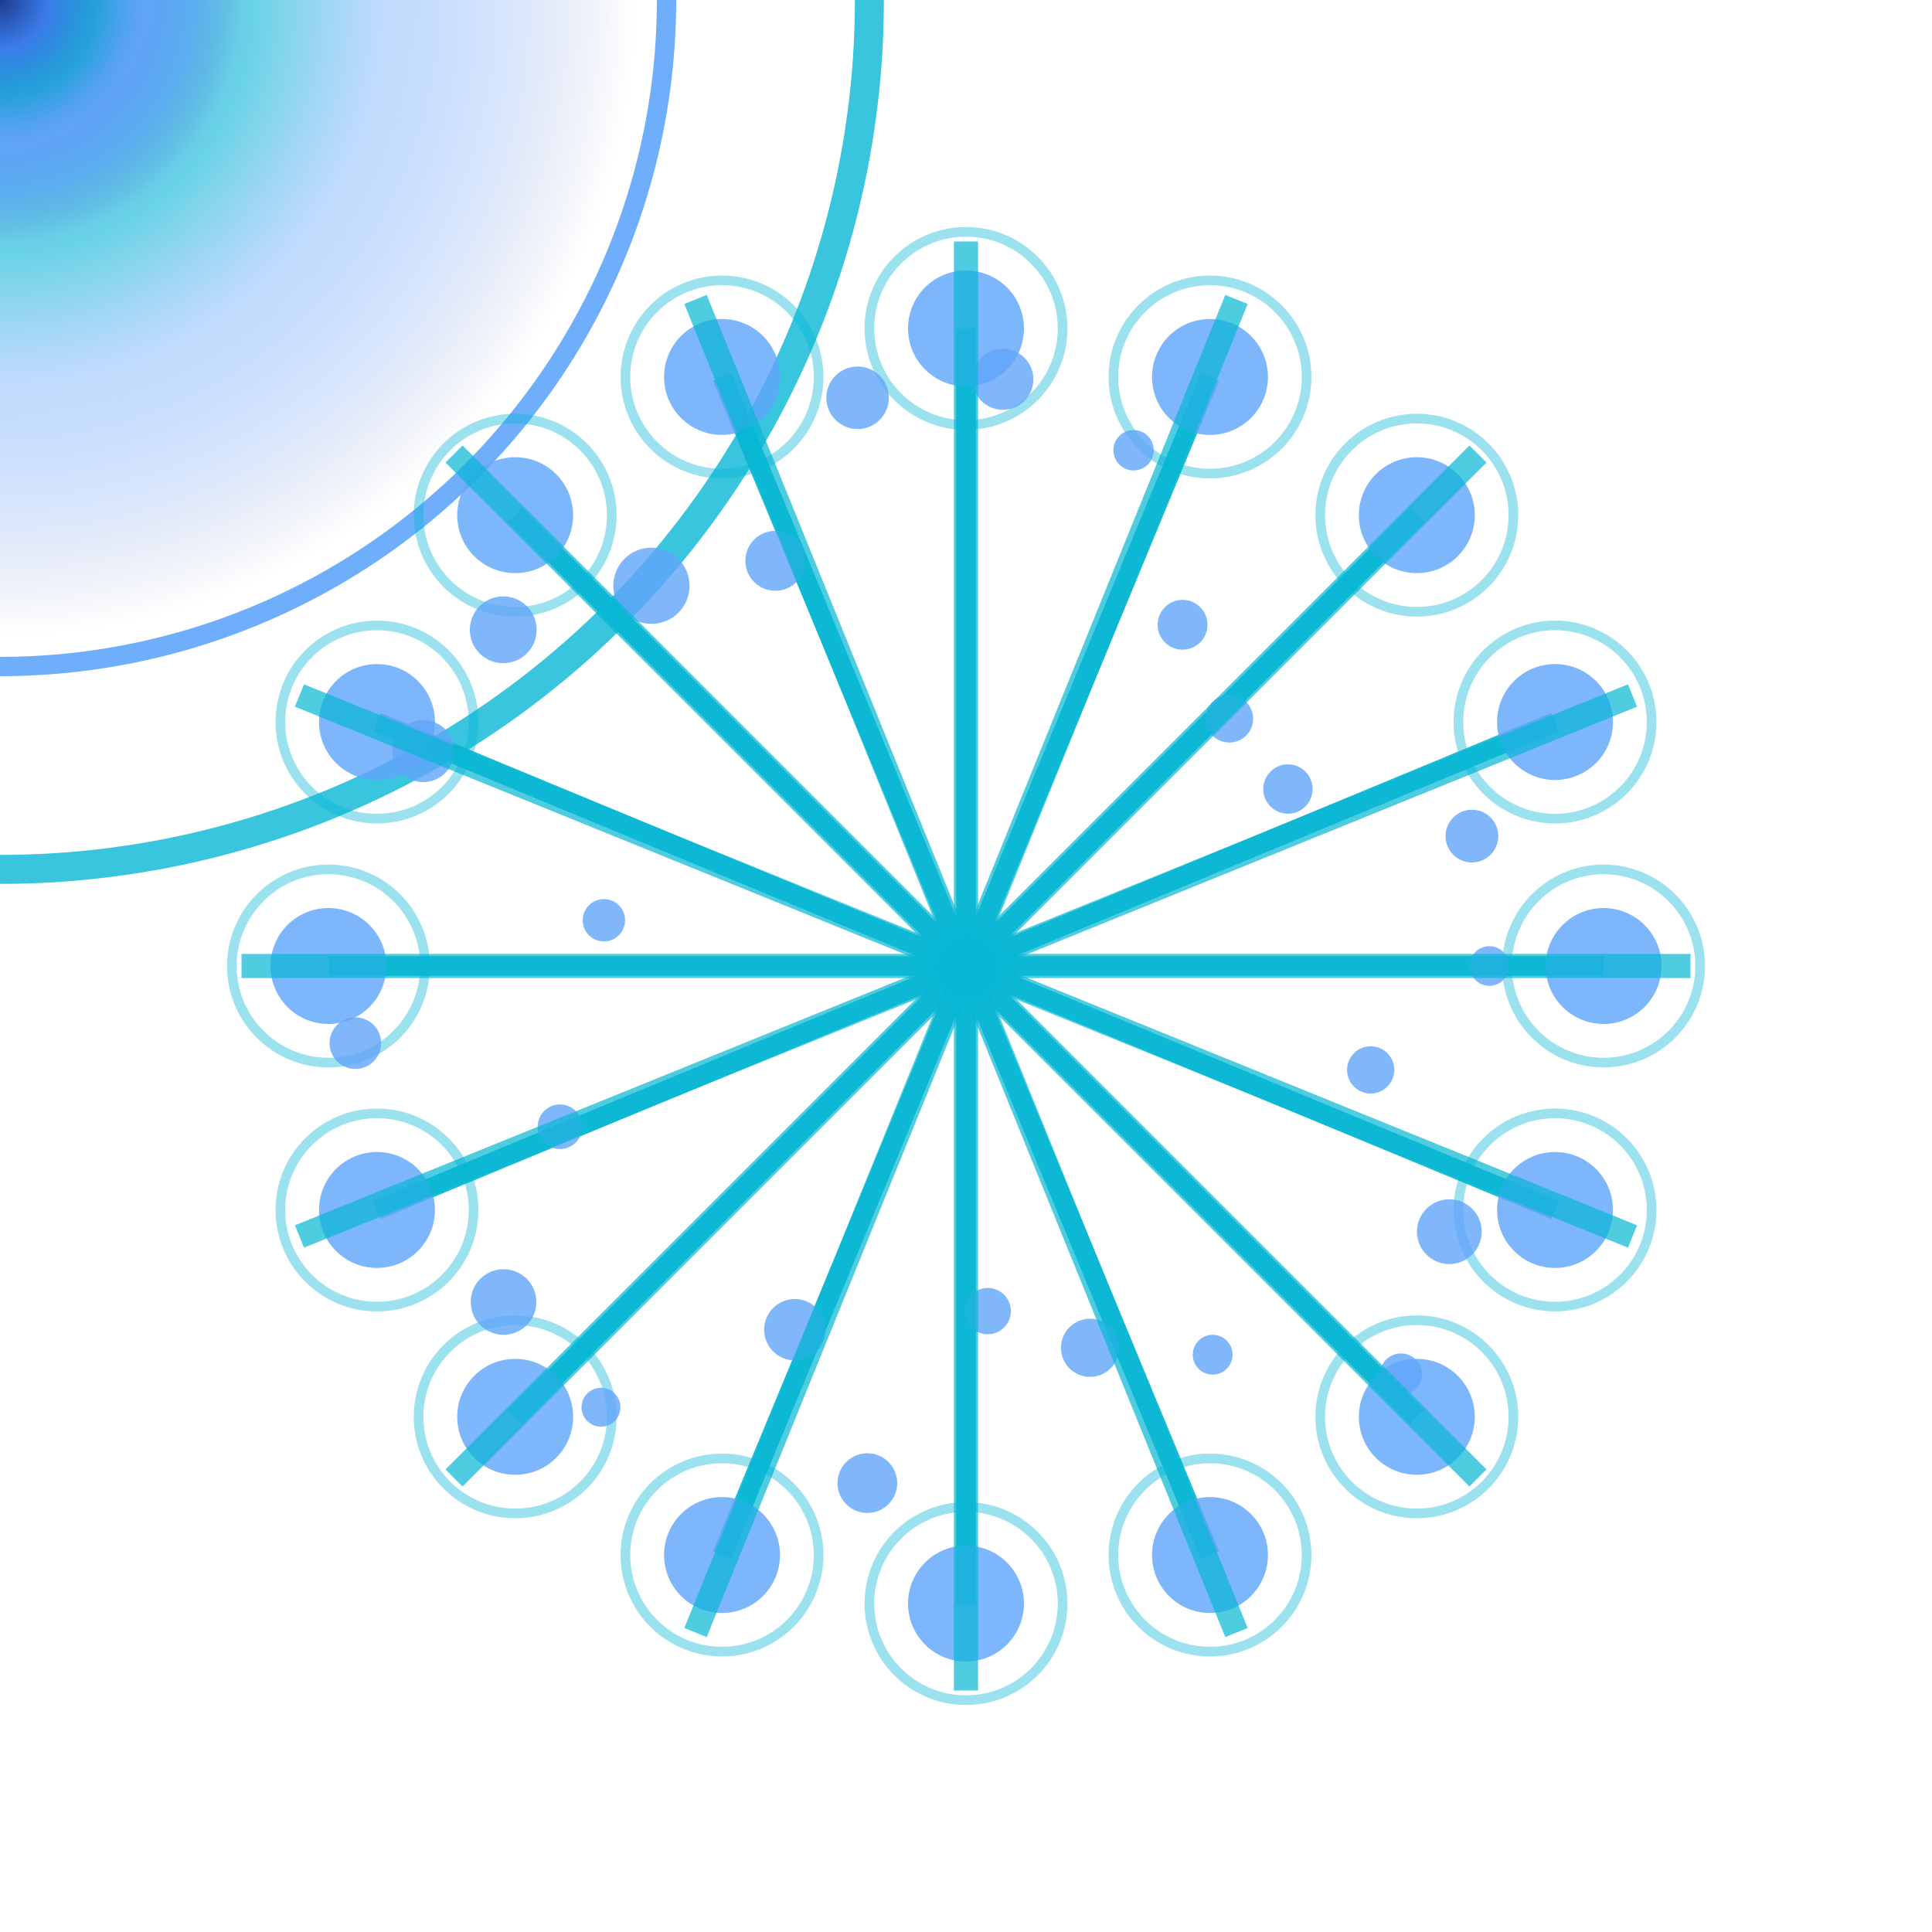 <?xml version="1.0" encoding="utf-8" ?>
<svg xmlns="http://www.w3.org/2000/svg" xmlns:ev="http://www.w3.org/2001/xml-events" xmlns:xlink="http://www.w3.org/1999/xlink" baseProfile="full" height="200" version="1.1" viewBox="0 0 200 200" width="200">
  <title>Logo Arkalia-LUNA - LUNE IA VIVANTE ultra-réaliste</title>
  <defs>
    <radialGradient cx="50%" cy="50%" id="aiMoonGradient-serenity" r="50%">
      <stop offset="0%" stop-color="#1e3a8a" stop-opacity="1.0"/>
      <stop offset="20%" stop-color="#3b82f6" stop-opacity="0.8"/>
      <stop offset="40%" stop-color="#06b6d4" stop-opacity="0.6"/>
      <stop offset="60%" stop-color="#60a5fa" stop-opacity="0.4"/>
      <stop offset="80%" stop-color="#3b82f6" stop-opacity="0.2"/>
      <stop offset="100%" stop-color="#1e3a8a" stop-opacity="0.0"/>
    </radialGradient>
    <filter id="aiMainGlow-serenity">
      <feGaussianBlur in="SourceGraphic" stdDeviation="5.6"/>
      <feMerge>
        <feMergeNode in="SourceGraphic"/>
        <feMergeNode/>
        <feMergeNode/>
      </feMerge>
    </filter>
    <filter id="aiTurbulence-serenity">
      <feTurbulence baseFrequency="0.005" numOctaves="6" seed="42" stitchTiles="stitch" type="fractalNoise"/>
    </filter>
    <mask id="aiDepthMask-serenity">
      <circle cx="0" cy="0" fill="white" r="45%"/>
    </mask>
    <pattern height="30" id="aiNeuralPattern-serenity" patternUnits="userSpaceOnUse" width="30" x="0" y="0">
      <line opacity="0.4" stroke="#06b6d4" stroke-width="0.8" x1="0" x2="0" y1="0" y2="30"/>
      <line opacity="0.4" stroke="#06b6d4" stroke-width="0.8" x1="0" x2="30" y1="0" y2="0"/>
      <line opacity="0.4" stroke="#06b6d4" stroke-width="0.8" x1="5" x2="5" y1="0" y2="30"/>
      <line opacity="0.4" stroke="#06b6d4" stroke-width="0.8" x1="0" x2="30" y1="5" y2="5"/>
      <line opacity="0.4" stroke="#06b6d4" stroke-width="0.8" x1="10" x2="10" y1="0" y2="30"/>
      <line opacity="0.4" stroke="#06b6d4" stroke-width="0.8" x1="0" x2="30" y1="10" y2="10"/>
      <line opacity="0.4" stroke="#06b6d4" stroke-width="0.8" x1="15" x2="15" y1="0" y2="30"/>
      <line opacity="0.4" stroke="#06b6d4" stroke-width="0.8" x1="0" x2="30" y1="15" y2="15"/>
      <line opacity="0.4" stroke="#06b6d4" stroke-width="0.8" x1="20" x2="20" y1="0" y2="30"/>
      <line opacity="0.4" stroke="#06b6d4" stroke-width="0.8" x1="0" x2="30" y1="20" y2="20"/>
      <line opacity="0.4" stroke="#06b6d4" stroke-width="0.8" x1="25" x2="25" y1="0" y2="30"/>
      <line opacity="0.4" stroke="#06b6d4" stroke-width="0.8" x1="0" x2="30" y1="25" y2="25"/>
      <line opacity="0.4" stroke="#06b6d4" stroke-width="0.8" x1="30" x2="30" y1="0" y2="30"/>
      <line opacity="0.4" stroke="#06b6d4" stroke-width="0.8" x1="0" x2="30" y1="30" y2="30"/>
    </pattern>
  </defs>
  <circle cx="0" cy="0" fill="url(#aiMoonGradient-serenity)" filter="url(#aiMainGlow-serenity)" r="66"/>
  <circle cx="0" cy="0" fill="none" opacity="0.9" r="69" stroke="#60a5fa" stroke-width="2"/>
  <circle cx="0" cy="0" fill="none" filter="url(#aiMainGlow-serenity)" opacity="0.8" r="90" stroke="#06b6d4" stroke-width="3">
    <animate attributeName="opacity" dur="5.0s" repeatCount="indefinite" values="0.8;0.2;0.8"/>
  </circle>
  <circle cx="0" cy="0" fill="url(#aiMoonGradient-serenity)" filter="url(#aiMainGlow-serenity)" r="25"/>
  <g filter="url(#aiMainGlow-serenity)" opacity="0.9">
    <path d="M92 88 L100 96 L108 88 L100 100 Z" fill="white" opacity="0.9"/>
  </g>
  <g fill="none" opacity="0.9" stroke="#06b6d4" stroke-width="2">
    <path d="M166.0,100.0 L34.0,100"/>
    <path d="M160.976,125.257 L39.024,74.743"/>
    <path d="M146.669,146.669 L53.331,53.331"/>
    <path d="M125.257,160.976 L74.743,39.024"/>
    <path d="M100.0,166.0 L100,34.0"/>
    <path d="M74.743,160.976 L125.257,39.024"/>
    <path d="M53.331,146.669 L146.669,53.331"/>
    <path d="M39.024,125.257 L160.976,74.743"/>
    <path d="M34.0,100 L166.0,100"/>
    <path d="M39.024,74.743 L160.976,125.257"/>
    <path d="M53.331,53.331 L146.669,146.669"/>
    <path d="M74.743,39.024 L125.257,160.976"/>
    <path d="M100,34.0 L100,166.0"/>
    <path d="M125.257,39.024 L74.743,160.976"/>
    <path d="M146.669,53.331 L53.331,146.669"/>
    <path d="M160.976,74.743 L39.024,125.257"/>
  </g>
  <circle cx="166.0" cy="100.0" fill="#60a5fa" filter="url(#aiMainGlow-serenity)" opacity="0.9" r="6"/>
  <circle cx="166.0" cy="100.0" fill="none" opacity="0.4" r="10" stroke="#06b6d4" stroke-width="1"/>
  <circle cx="160.976" cy="125.257" fill="#60a5fa" filter="url(#aiMainGlow-serenity)" opacity="0.9" r="6"/>
  <circle cx="160.976" cy="125.257" fill="none" opacity="0.4" r="10" stroke="#06b6d4" stroke-width="1"/>
  <circle cx="146.669" cy="146.669" fill="#60a5fa" filter="url(#aiMainGlow-serenity)" opacity="0.9" r="6"/>
  <circle cx="146.669" cy="146.669" fill="none" opacity="0.4" r="10" stroke="#06b6d4" stroke-width="1"/>
  <circle cx="125.257" cy="160.976" fill="#60a5fa" filter="url(#aiMainGlow-serenity)" opacity="0.9" r="6"/>
  <circle cx="125.257" cy="160.976" fill="none" opacity="0.4" r="10" stroke="#06b6d4" stroke-width="1"/>
  <circle cx="100.0" cy="166.0" fill="#60a5fa" filter="url(#aiMainGlow-serenity)" opacity="0.9" r="6"/>
  <circle cx="100.0" cy="166.0" fill="none" opacity="0.4" r="10" stroke="#06b6d4" stroke-width="1"/>
  <circle cx="74.743" cy="160.976" fill="#60a5fa" filter="url(#aiMainGlow-serenity)" opacity="0.9" r="6"/>
  <circle cx="74.743" cy="160.976" fill="none" opacity="0.4" r="10" stroke="#06b6d4" stroke-width="1"/>
  <circle cx="53.331" cy="146.669" fill="#60a5fa" filter="url(#aiMainGlow-serenity)" opacity="0.9" r="6"/>
  <circle cx="53.331" cy="146.669" fill="none" opacity="0.4" r="10" stroke="#06b6d4" stroke-width="1"/>
  <circle cx="39.024" cy="125.257" fill="#60a5fa" filter="url(#aiMainGlow-serenity)" opacity="0.9" r="6"/>
  <circle cx="39.024" cy="125.257" fill="none" opacity="0.4" r="10" stroke="#06b6d4" stroke-width="1"/>
  <circle cx="34.0" cy="100" fill="#60a5fa" filter="url(#aiMainGlow-serenity)" opacity="0.9" r="6"/>
  <circle cx="34.0" cy="100" fill="none" opacity="0.4" r="10" stroke="#06b6d4" stroke-width="1"/>
  <circle cx="39.024" cy="74.743" fill="#60a5fa" filter="url(#aiMainGlow-serenity)" opacity="0.9" r="6"/>
  <circle cx="39.024" cy="74.743" fill="none" opacity="0.4" r="10" stroke="#06b6d4" stroke-width="1"/>
  <circle cx="53.331" cy="53.331" fill="#60a5fa" filter="url(#aiMainGlow-serenity)" opacity="0.9" r="6"/>
  <circle cx="53.331" cy="53.331" fill="none" opacity="0.4" r="10" stroke="#06b6d4" stroke-width="1"/>
  <circle cx="74.743" cy="39.024" fill="#60a5fa" filter="url(#aiMainGlow-serenity)" opacity="0.9" r="6"/>
  <circle cx="74.743" cy="39.024" fill="none" opacity="0.4" r="10" stroke="#06b6d4" stroke-width="1"/>
  <circle cx="100" cy="34.0" fill="#60a5fa" filter="url(#aiMainGlow-serenity)" opacity="0.9" r="6"/>
  <circle cx="100" cy="34.0" fill="none" opacity="0.4" r="10" stroke="#06b6d4" stroke-width="1"/>
  <circle cx="125.257" cy="39.024" fill="#60a5fa" filter="url(#aiMainGlow-serenity)" opacity="0.9" r="6"/>
  <circle cx="125.257" cy="39.024" fill="none" opacity="0.4" r="10" stroke="#06b6d4" stroke-width="1"/>
  <circle cx="146.669" cy="53.331" fill="#60a5fa" filter="url(#aiMainGlow-serenity)" opacity="0.9" r="6"/>
  <circle cx="146.669" cy="53.331" fill="none" opacity="0.4" r="10" stroke="#06b6d4" stroke-width="1"/>
  <circle cx="160.976" cy="74.743" fill="#60a5fa" filter="url(#aiMainGlow-serenity)" opacity="0.9" r="6"/>
  <circle cx="160.976" cy="74.743" fill="none" opacity="0.4" r="10" stroke="#06b6d4" stroke-width="1"/>
  <circle cx="154.183" cy="100.0" fill="#60a5fa" opacity="0.8" r="2.05">
    <animate attributeName="opacity" begin="0.0s" dur="3.0s" repeatCount="indefinite" values="0.8;0.2;0.8"/>
  </circle>
  <circle cx="141.892" cy="110.756" fill="#60a5fa" opacity="0.8" r="2.446">
    <animate attributeName="opacity" begin="0.1s" dur="3.0s" repeatCount="indefinite" values="0.8;0.2;0.8"/>
  </circle>
  <circle cx="150.032" cy="127.505" fill="#60a5fa" opacity="0.8" r="3.353">
    <animate attributeName="opacity" begin="0.2s" dur="3.0s" repeatCount="indefinite" values="0.8;0.2;0.8"/>
  </circle>
  <circle cx="145.025" cy="142.281" fill="#60a5fa" opacity="0.8" r="2.174">
    <animate attributeName="opacity" begin="0.3s" dur="3.0s" repeatCount="indefinite" values="0.8;0.2;0.8"/>
  </circle>
  <circle cx="125.536" cy="140.239" fill="#60a5fa" opacity="0.8" r="2.06">
    <animate attributeName="opacity" begin="0.4s" dur="3.0s" repeatCount="indefinite" values="0.8;0.2;0.8"/>
  </circle>
  <circle cx="112.842" cy="139.525" fill="#60a5fa" opacity="0.8" r="3.011">
    <animate attributeName="opacity" begin="0.5s" dur="3.0s" repeatCount="indefinite" values="0.8;0.2;0.8"/>
  </circle>
  <circle cx="102.248" cy="135.725" fill="#60a5fa" opacity="0.8" r="2.398">
    <animate attributeName="opacity" begin="0.6s" dur="3.0s" repeatCount="indefinite" values="0.8;0.2;0.8"/>
  </circle>
  <circle cx="89.788" cy="153.531" fill="#60a5fa" opacity="0.8" r="3.09">
    <animate attributeName="opacity" begin="0.7s" dur="3.0s" repeatCount="indefinite" values="0.8;0.2;0.8"/>
  </circle>
  <circle cx="82.282" cy="137.653" fill="#60a5fa" opacity="0.8" r="3.179">
    <animate attributeName="opacity" begin="0.8s" dur="3.0s" repeatCount="indefinite" values="0.8;0.2;0.8"/>
  </circle>
  <circle cx="62.212" cy="145.678" fill="#60a5fa" opacity="0.8" r="2.013">
    <animate attributeName="opacity" begin="0.9s" dur="3.0s" repeatCount="indefinite" values="0.8;0.2;0.8"/>
  </circle>
  <circle cx="52.127" cy="134.782" fill="#60a5fa" opacity="0.8" r="3.396">
    <animate attributeName="opacity" begin="1.0s" dur="3.0s" repeatCount="indefinite" values="0.8;0.2;0.8"/>
  </circle>
  <circle cx="57.967" cy="116.642" fill="#60a5fa" opacity="0.8" r="2.311">
    <animate attributeName="opacity" begin="1.1s" dur="3.0s" repeatCount="indefinite" values="0.8;0.2;0.8"/>
  </circle>
  <circle cx="36.786" cy="107.986" fill="#60a5fa" opacity="0.8" r="2.673">
    <animate attributeName="opacity" begin="1.2s" dur="3.0s" repeatCount="indefinite" values="0.8;0.2;0.8"/>
  </circle>
  <circle cx="62.516" cy="95.265" fill="#60a5fa" opacity="0.8" r="2.193">
    <animate attributeName="opacity" begin="1.3s" dur="3.0s" repeatCount="indefinite" values="0.8;0.2;0.8"/>
  </circle>
  <circle cx="43.818" cy="77.756" fill="#60a5fa" opacity="0.8" r="3.207">
    <animate attributeName="opacity" begin="1.4s" dur="3.0s" repeatCount="indefinite" values="0.8;0.2;0.8"/>
  </circle>
  <circle cx="52.095" cy="65.195" fill="#60a5fa" opacity="0.8" r="3.459">
    <animate attributeName="opacity" begin="1.5s" dur="3.0s" repeatCount="indefinite" values="0.8;0.2;0.8"/>
  </circle>
  <circle cx="67.436" cy="60.637" fill="#60a5fa" opacity="0.8" r="3.946">
    <animate attributeName="opacity" begin="1.6s" dur="3.0s" repeatCount="indefinite" values="0.8;0.2;0.8"/>
  </circle>
  <circle cx="80.263" cy="58.056" fill="#60a5fa" opacity="0.8" r="3.104">
    <animate attributeName="opacity" begin="1.7s" dur="3.0s" repeatCount="indefinite" values="0.8;0.2;0.8"/>
  </circle>
  <circle cx="88.779" cy="41.179" fill="#60a5fa" opacity="0.8" r="3.237">
    <animate attributeName="opacity" begin="1.8s" dur="3.0s" repeatCount="indefinite" values="0.8;0.2;0.8"/>
  </circle>
  <circle cx="103.821" cy="39.269" fill="#60a5fa" opacity="0.8" r="3.155">
    <animate attributeName="opacity" begin="1.9s" dur="3.0s" repeatCount="indefinite" values="0.8;0.2;0.8"/>
  </circle>
  <circle cx="117.347" cy="46.61" fill="#60a5fa" opacity="0.8" r="2.092">
    <animate attributeName="opacity" begin="2.0s" dur="3.0s" repeatCount="indefinite" values="0.8;0.2;0.8"/>
  </circle>
  <circle cx="122.417" cy="64.676" fill="#60a5fa" opacity="0.8" r="2.579">
    <animate attributeName="opacity" begin="2.1s" dur="3.0s" repeatCount="indefinite" values="0.8;0.2;0.8"/>
  </circle>
  <circle cx="127.259" cy="74.402" fill="#60a5fa" opacity="0.8" r="2.466">
    <animate attributeName="opacity" begin="2.2s" dur="3.0s" repeatCount="indefinite" values="0.8;0.2;0.8"/>
  </circle>
  <circle cx="133.326" cy="81.679" fill="#60a5fa" opacity="0.8" r="2.556">
    <animate attributeName="opacity" begin="2.3s" dur="3.0s" repeatCount="indefinite" values="0.8;0.2;0.8"/>
  </circle>
  <circle cx="152.372" cy="86.553" fill="#60a5fa" opacity="0.8" r="2.73">
    <animate attributeName="opacity" begin="2.4s" dur="3.0s" repeatCount="indefinite" values="0.8;0.2;0.8"/>
  </circle>
  <line filter="url(#aiMainGlow-serenity)" opacity="0.7" stroke="#06b6d4" stroke-width="2.5" x1="100" x2="175" y1="100" y2="100">
    <animate attributeName="opacity" begin="0.0s" dur="4.0s" repeatCount="indefinite" values="0.7;0.3;0.7"/>
  </line>
  <line filter="url(#aiMainGlow-serenity)" opacity="0.7" stroke="#06b6d4" stroke-width="2.5" x1="100" x2="169" y1="100" y2="128">
    <animate attributeName="opacity" begin="0.15s" dur="4.0s" repeatCount="indefinite" values="0.7;0.3;0.7"/>
  </line>
  <line filter="url(#aiMainGlow-serenity)" opacity="0.7" stroke="#06b6d4" stroke-width="2.5" x1="100" x2="153" y1="100" y2="153">
    <animate attributeName="opacity" begin="0.3s" dur="4.0s" repeatCount="indefinite" values="0.7;0.3;0.7"/>
  </line>
  <line filter="url(#aiMainGlow-serenity)" opacity="0.7" stroke="#06b6d4" stroke-width="2.5" x1="100" x2="128" y1="100" y2="169">
    <animate attributeName="opacity" begin="0.45s" dur="4.0s" repeatCount="indefinite" values="0.7;0.3;0.7"/>
  </line>
  <line filter="url(#aiMainGlow-serenity)" opacity="0.7" stroke="#06b6d4" stroke-width="2.5" x1="100" x2="100" y1="100" y2="175">
    <animate attributeName="opacity" begin="0.6s" dur="4.0s" repeatCount="indefinite" values="0.7;0.3;0.7"/>
  </line>
  <line filter="url(#aiMainGlow-serenity)" opacity="0.7" stroke="#06b6d4" stroke-width="2.5" x1="100" x2="72" y1="100" y2="169">
    <animate attributeName="opacity" begin="0.75s" dur="4.0s" repeatCount="indefinite" values="0.7;0.3;0.7"/>
  </line>
  <line filter="url(#aiMainGlow-serenity)" opacity="0.7" stroke="#06b6d4" stroke-width="2.5" x1="100" x2="47" y1="100" y2="153">
    <animate attributeName="opacity" begin="0.9s" dur="4.0s" repeatCount="indefinite" values="0.7;0.3;0.7"/>
  </line>
  <line filter="url(#aiMainGlow-serenity)" opacity="0.7" stroke="#06b6d4" stroke-width="2.5" x1="100" x2="31" y1="100" y2="128">
    <animate attributeName="opacity" begin="1.05s" dur="4.0s" repeatCount="indefinite" values="0.7;0.3;0.7"/>
  </line>
  <line filter="url(#aiMainGlow-serenity)" opacity="0.7" stroke="#06b6d4" stroke-width="2.5" x1="100" x2="25" y1="100" y2="100">
    <animate attributeName="opacity" begin="1.2s" dur="4.0s" repeatCount="indefinite" values="0.7;0.3;0.7"/>
  </line>
  <line filter="url(#aiMainGlow-serenity)" opacity="0.7" stroke="#06b6d4" stroke-width="2.5" x1="100" x2="31" y1="100" y2="72">
    <animate attributeName="opacity" begin="1.35s" dur="4.0s" repeatCount="indefinite" values="0.7;0.3;0.7"/>
  </line>
  <line filter="url(#aiMainGlow-serenity)" opacity="0.7" stroke="#06b6d4" stroke-width="2.5" x1="100" x2="47" y1="100" y2="47">
    <animate attributeName="opacity" begin="1.5s" dur="4.0s" repeatCount="indefinite" values="0.7;0.3;0.7"/>
  </line>
  <line filter="url(#aiMainGlow-serenity)" opacity="0.7" stroke="#06b6d4" stroke-width="2.5" x1="100" x2="72" y1="100" y2="31">
    <animate attributeName="opacity" begin="1.65s" dur="4.0s" repeatCount="indefinite" values="0.7;0.3;0.7"/>
  </line>
  <line filter="url(#aiMainGlow-serenity)" opacity="0.7" stroke="#06b6d4" stroke-width="2.5" x1="100" x2="100" y1="100" y2="25">
    <animate attributeName="opacity" begin="1.8s" dur="4.0s" repeatCount="indefinite" values="0.7;0.3;0.7"/>
  </line>
  <line filter="url(#aiMainGlow-serenity)" opacity="0.7" stroke="#06b6d4" stroke-width="2.5" x1="100" x2="128" y1="100" y2="31">
    <animate attributeName="opacity" begin="1.95s" dur="4.0s" repeatCount="indefinite" values="0.7;0.3;0.7"/>
  </line>
  <line filter="url(#aiMainGlow-serenity)" opacity="0.7" stroke="#06b6d4" stroke-width="2.5" x1="100" x2="153" y1="100" y2="47">
    <animate attributeName="opacity" begin="2.1s" dur="4.0s" repeatCount="indefinite" values="0.7;0.3;0.7"/>
  </line>
  <line filter="url(#aiMainGlow-serenity)" opacity="0.7" stroke="#06b6d4" stroke-width="2.5" x1="100" x2="169" y1="100" y2="72">
    <animate attributeName="opacity" begin="2.25s" dur="4.0s" repeatCount="indefinite" values="0.7;0.3;0.7"/>
  </line>
</svg>
